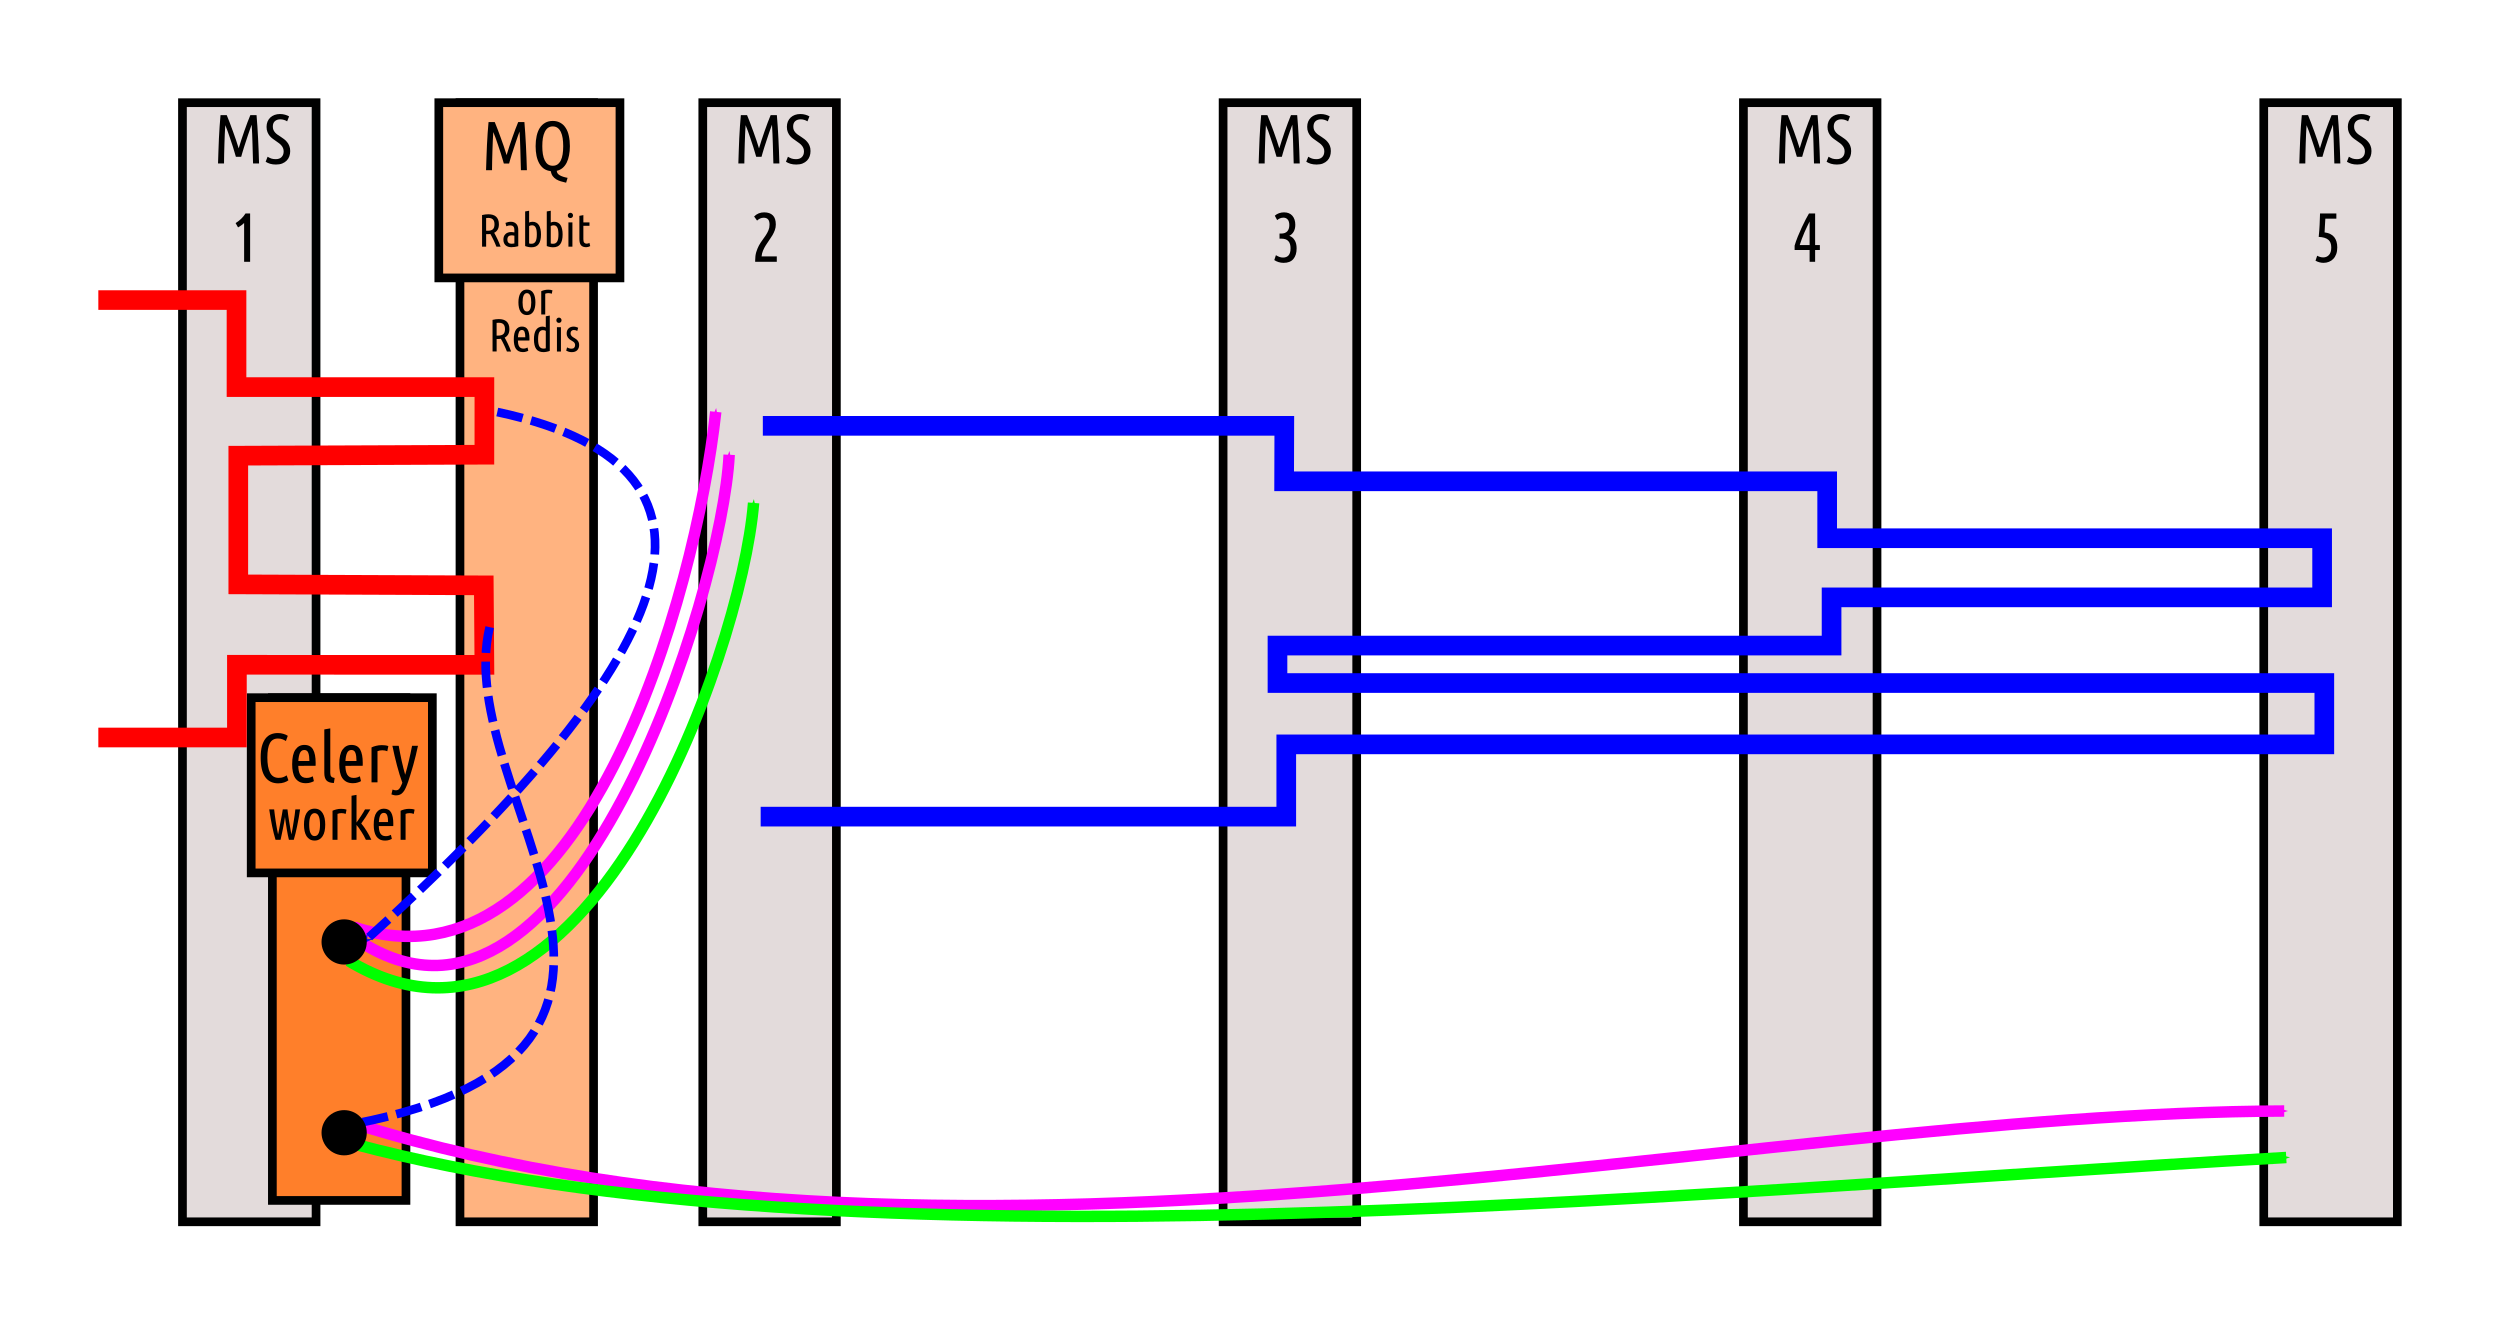<?xml version="1.0" encoding="UTF-8" standalone="no"?>
<svg
   xmlns:dc="http://purl.org/dc/elements/1.1/"
   xmlns:cc="http://creativecommons.org/ns#"
   xmlns:rdf="http://www.w3.org/1999/02/22-rdf-syntax-ns#"
   xmlns:svg="http://www.w3.org/2000/svg"
   xmlns="http://www.w3.org/2000/svg"
   xmlns:sodipodi="http://sodipodi.sourceforge.net/DTD/sodipodi-0.dtd"
   xmlns:inkscape="http://www.inkscape.org/namespaces/inkscape"
   id="svg8"
   version="1.1"
   viewBox="0 0 76.275 40.408"
   height="40.408mm"
   width="76.275mm"
   inkscape:version="0.91 r13725"
   sodipodi:docname="2-celery-rabbit.svg">
  <sodipodi:namedview
     pagecolor="#ffffff"
     bordercolor="#666666"
     borderopacity="1"
     objecttolerance="10"
     gridtolerance="10"
     guidetolerance="10"
     inkscape:pageopacity="0"
     inkscape:pageshadow="2"
     inkscape:window-width="1366"
     inkscape:window-height="724"
     id="namedview163"
     showgrid="false"
     inkscape:zoom="2.3473369"
     inkscape:cx="77.889256"
     inkscape:cy="53.006187"
     inkscape:window-x="0"
     inkscape:window-y="20"
     inkscape:window-maximized="1"
     inkscape:current-layer="layer1" />
  <defs
     id="defs2">
    <marker
       orient="auto"
       refY="0"
       refX="0"
       id="marker2112"
       style="overflow:visible">
      <path
         id="path2110"
         d="M 0,0 5,-5 -12.5,0 5,5 Z"
         style="fill:#0000ff;fill-opacity:1;fill-rule:evenodd;stroke:#0000ff;stroke-width:1pt;stroke-opacity:1"
         transform="matrix(-0.4,0,0,-0.4,-4,0)" />
    </marker>
    <marker
       style="overflow:visible;"
       id="Arrow1Mend"
       refX="0.0"
       refY="0.0"
       orient="auto">
      <path
         transform="scale(0.4) rotate(180) translate(10,0)"
         style="fill-rule:evenodd;stroke:#ff00ff;stroke-width:1pt;stroke-opacity:1;fill:#ff00ff;fill-opacity:1"
         d="M 0.0,0.0 L 5.0,-5.0 L -12.5,0.0 L 5.0,5.0 L 0.0,0.0 z "
         id="path5813" />
    </marker>
    <marker
       style="overflow:visible"
       id="Arrow1Mend-3"
       refX="0"
       refY="0"
       orient="auto">
      <path
         transform="matrix(-0.4,0,0,-0.4,-4,0)"
         style="fill:#000000;fill-opacity:1;fill-rule:evenodd;stroke:#000000;stroke-width:1pt;stroke-opacity:1"
         d="M 0,0 5,-5 -12.5,0 5,5 Z"
         id="path5813-7" />
    </marker>
    <marker
       style="overflow:visible"
       id="Arrow1Mend-37"
       refX="0"
       refY="0"
       orient="auto">
      <path
         transform="matrix(-0.4,0,0,-0.4,-4,0)"
         style="fill:#0000ff;fill-opacity:1;fill-rule:evenodd;stroke:#0000ff;stroke-width:1pt;stroke-opacity:1"
         d="M 0,0 5,-5 -12.5,0 5,5 Z"
         id="path5813-8" />
    </marker>
    <marker
       style="overflow:visible"
       id="Arrow1Mend-4"
       refX="0"
       refY="0"
       orient="auto">
      <path
         transform="matrix(-0.4,0,0,-0.4,-4,0)"
         style="fill:#ff00ff;fill-opacity:1;fill-rule:evenodd;stroke:#ff00ff;stroke-width:1pt;stroke-opacity:1"
         d="M 0,0 5,-5 -12.5,0 5,5 Z"
         id="path5813-1" />
    </marker>
    <marker
       style="overflow:visible"
       id="Arrow1Mend-4-0"
       refX="0"
       refY="0"
       orient="auto">
      <path
         transform="matrix(-0.4,0,0,-0.4,-4,0)"
         style="fill:#00ff00;fill-opacity:1;fill-rule:evenodd;stroke:#00ff00;stroke-width:1pt;stroke-opacity:1"
         d="M 0,0 5,-5 -12.5,0 5,5 Z"
         id="path5813-1-9" />
    </marker>
    <marker
       style="overflow:visible"
       id="Arrow1Mend-8"
       refX="0"
       refY="0"
       orient="auto">
      <path
         transform="matrix(-0.4,0,0,-0.4,-4,0)"
         style="fill:#ff00ff;fill-opacity:1;fill-rule:evenodd;stroke:#ff00ff;stroke-width:1pt;stroke-opacity:1"
         d="M 0,0 5,-5 -12.5,0 5,5 Z"
         id="path5813-5" />
    </marker>
    <marker
       style="overflow:visible"
       id="Arrow1Mend-4-8"
       refX="0"
       refY="0"
       orient="auto">
      <path
         transform="matrix(-0.4,0,0,-0.4,-4,0)"
         style="fill:#00ff00;fill-opacity:1;fill-rule:evenodd;stroke:#00ff00;stroke-width:1pt;stroke-opacity:1"
         d="M 0,0 5,-5 -12.5,0 5,5 Z"
         id="path5813-1-4" />
    </marker>
    <marker
       style="overflow:visible"
       id="Arrow1Mend-4-0-3"
       refX="0"
       refY="0"
       orient="auto">
      <path
         transform="matrix(-0.4,0,0,-0.4,-4,0)"
         style="fill:#00ff00;fill-opacity:1;fill-rule:evenodd;stroke:#00ff00;stroke-width:1pt;stroke-opacity:1"
         d="M 0,0 5,-5 -12.5,0 5,5 Z"
         id="path5813-1-9-7" />
    </marker>
  </defs>
  <g
     transform="translate(1.157,-0.205)"
     id="layer1">
    <rect
       style="fill:#ffb380;stroke:#000000;stroke-width:0.265"
       y="3.338"
       x="12.877"
       height="34.144"
       width="4.076"
       id="rect10-8" />
    <rect
       style="fill:#ffb380;stroke:#000000;stroke-width:0.265"
       y="3.338"
       x="12.231"
       height="5.346"
       width="5.527"
       id="rect10-8-3" />
    <rect
       style="fill:#e3dbdb;stroke:#000000;stroke-width:0.265;fill-opacity:1"
       y="3.338"
       x="36.16"
       height="34.144"
       width="4.076"
       id="rect10-0-7" />
    <rect
       style="fill:#e3dbdb;stroke:#000000;stroke-width:0.265;fill-opacity:1"
       y="3.338"
       x="4.41"
       height="34.144"
       width="4.076"
       id="rect10" />
    <g
       id="flowRoot12"
       style="font-style:normal;font-weight:normal;font-size:40px;line-height:1.25;font-family:sans-serif;letter-spacing:0px;word-spacing:0px;fill:#000000;fill-opacity:1;stroke:none"
       transform="matrix(0.06,0,0,0.06,-2.335,0.646)"
       aria-label=" MS 1">
      <path
         id="path4972"
         style="font-style:normal;font-variant:normal;font-weight:normal;font-stretch:normal;font-size:35.478px;line-height:0;font-family:'Ubuntu Condensed';-inkscape-font-specification:'Ubuntu Condensed, ';text-align:center;text-anchor:middle"
         d="m 139.582,72.379 q -0.71,-2.554 -1.455,-4.896 -0.745,-2.342 -1.455,-4.399 -0.674,-2.093 -1.313,-3.796 -0.639,-1.703 -1.171,-2.98 -0.142,2.022 -0.248,4.47 -0.071,2.412 -0.177,4.967 -0.071,2.554 -0.142,5.144 -0.035,2.554 -0.071,4.896 h -3.051 q 0.106,-3.193 0.213,-6.421 0.106,-3.264 0.248,-6.386 0.177,-3.158 0.355,-6.138 0.213,-2.98 0.461,-5.641 h 3.158 q 0.639,1.526 1.455,3.654 0.816,2.093 1.632,4.399 0.851,2.306 1.632,4.612 0.781,2.306 1.348,4.222 0.568,-1.916 1.313,-4.222 0.745,-2.306 1.561,-4.612 0.816,-2.306 1.596,-4.399 0.816,-2.129 1.455,-3.654 h 3.158 q 0.248,2.661 0.426,5.641 0.213,2.98 0.355,6.138 0.177,3.122 0.284,6.386 0.106,3.228 0.213,6.421 h -3.051 q -0.071,-2.342 -0.142,-4.931 -0.035,-2.59 -0.142,-5.18 -0.071,-2.625 -0.177,-5.073 -0.106,-2.483 -0.248,-4.541 -0.319,0.887 -0.816,2.235 -0.461,1.313 -0.993,2.874 -0.497,1.561 -1.064,3.228 -0.532,1.632 -1.029,3.158 -0.461,1.526 -0.851,2.803 -0.355,1.242 -0.568,2.022 z" />
      <path
         id="path4974"
         style="font-style:normal;font-variant:normal;font-weight:normal;font-stretch:normal;font-size:35.478px;line-height:0;font-family:'Ubuntu Condensed';-inkscape-font-specification:'Ubuntu Condensed, ';text-align:center;text-anchor:middle"
         d="m 159.86,73.586 q 1.916,0 2.945,-1.064 1.064,-1.064 1.064,-2.874 0,-0.958 -0.319,-1.703 -0.319,-0.745 -0.851,-1.348 -0.497,-0.603 -1.171,-1.1 -0.674,-0.497 -1.384,-0.993 -0.816,-0.568 -1.703,-1.206 -0.887,-0.639 -1.632,-1.49 -0.71,-0.851 -1.171,-1.987 -0.461,-1.135 -0.461,-2.661 0,-1.49 0.497,-2.696 0.532,-1.206 1.419,-2.058 0.922,-0.851 2.164,-1.313 1.277,-0.461 2.732,-0.461 1.419,0 2.625,0.355 1.206,0.355 2.022,0.851 l -0.993,2.519 q -0.745,-0.497 -1.632,-0.745 -0.851,-0.284 -1.809,-0.284 -1.738,0 -2.803,0.958 -1.029,0.922 -1.029,2.732 0,0.993 0.319,1.738 0.355,0.745 0.887,1.348 0.568,0.603 1.277,1.1 0.745,0.497 1.561,1.029 0.816,0.532 1.667,1.171 0.851,0.639 1.526,1.49 0.71,0.816 1.135,1.951 0.461,1.1 0.461,2.625 0,1.384 -0.426,2.625 -0.426,1.242 -1.348,2.2 -0.887,0.922 -2.271,1.49 -1.348,0.532 -3.193,0.532 -1.703,0 -2.98,-0.39 -1.277,-0.39 -2.271,-1.029 l 0.993,-2.554 q 0.922,0.568 1.88,0.922 0.993,0.319 2.271,0.319 z" />
      <path
         id="path4976"
         style="font-style:normal;font-variant:normal;font-weight:normal;font-stretch:normal;font-size:35.478px;line-height:0;font-family:'Ubuntu Condensed';-inkscape-font-specification:'Ubuntu Condensed, ';text-align:center;text-anchor:middle"
         d="m 139.439,106.095 q 0.674,-0.39 1.384,-0.958 0.745,-0.568 1.419,-1.206 0.674,-0.674 1.242,-1.348 0.603,-0.71 0.993,-1.384 h 2.342 v 24.586 h -3.051 v -19.761 q -0.603,0.639 -1.419,1.206 -0.781,0.568 -1.667,1.064 z" />
    </g>
    <rect
       style="fill:#e3dbdb;stroke:#000000;stroke-width:0.265;fill-opacity:1"
       y="3.338"
       x="20.285"
       height="34.144"
       width="4.076"
       id="rect10-0" />
    <g
       id="flowRoot12-6"
       style="font-style:normal;font-weight:normal;font-size:40px;line-height:1.25;font-family:sans-serif;letter-spacing:0px;word-spacing:0px;fill:#000000;fill-opacity:1;stroke:none"
       transform="matrix(0.06,0,0,0.06,13.54,0.646)"
       aria-label=" MS 2">
      <path
         id="path4979"
         style="font-style:normal;font-variant:normal;font-weight:normal;font-stretch:normal;font-size:35.478px;line-height:0;font-family:'Ubuntu Condensed';-inkscape-font-specification:'Ubuntu Condensed, ';text-align:center;text-anchor:middle"
         d="m 139.582,72.379 q -0.71,-2.554 -1.455,-4.896 -0.745,-2.342 -1.455,-4.399 -0.674,-2.093 -1.313,-3.796 -0.639,-1.703 -1.171,-2.98 -0.142,2.022 -0.248,4.47 -0.071,2.412 -0.177,4.967 -0.071,2.554 -0.142,5.144 -0.035,2.554 -0.071,4.896 h -3.051 q 0.106,-3.193 0.213,-6.421 0.106,-3.264 0.248,-6.386 0.177,-3.158 0.355,-6.138 0.213,-2.98 0.461,-5.641 h 3.158 q 0.639,1.526 1.455,3.654 0.816,2.093 1.632,4.399 0.851,2.306 1.632,4.612 0.781,2.306 1.348,4.222 0.568,-1.916 1.313,-4.222 0.745,-2.306 1.561,-4.612 0.816,-2.306 1.596,-4.399 0.816,-2.129 1.455,-3.654 h 3.158 q 0.248,2.661 0.426,5.641 0.213,2.98 0.355,6.138 0.177,3.122 0.284,6.386 0.106,3.228 0.213,6.421 h -3.051 q -0.071,-2.342 -0.142,-4.931 -0.035,-2.59 -0.142,-5.18 -0.071,-2.625 -0.177,-5.073 -0.106,-2.483 -0.248,-4.541 -0.319,0.887 -0.816,2.235 -0.461,1.313 -0.993,2.874 -0.497,1.561 -1.064,3.228 -0.532,1.632 -1.029,3.158 -0.461,1.526 -0.851,2.803 -0.355,1.242 -0.568,2.022 z" />
      <path
         id="path4981"
         style="font-style:normal;font-variant:normal;font-weight:normal;font-stretch:normal;font-size:35.478px;line-height:0;font-family:'Ubuntu Condensed';-inkscape-font-specification:'Ubuntu Condensed, ';text-align:center;text-anchor:middle"
         d="m 159.86,73.586 q 1.916,0 2.945,-1.064 1.064,-1.064 1.064,-2.874 0,-0.958 -0.319,-1.703 -0.319,-0.745 -0.851,-1.348 -0.497,-0.603 -1.171,-1.1 -0.674,-0.497 -1.384,-0.993 -0.816,-0.568 -1.703,-1.206 -0.887,-0.639 -1.632,-1.49 -0.71,-0.851 -1.171,-1.987 -0.461,-1.135 -0.461,-2.661 0,-1.49 0.497,-2.696 0.532,-1.206 1.419,-2.058 0.922,-0.851 2.164,-1.313 1.277,-0.461 2.732,-0.461 1.419,0 2.625,0.355 1.206,0.355 2.022,0.851 l -0.993,2.519 q -0.745,-0.497 -1.632,-0.745 -0.851,-0.284 -1.809,-0.284 -1.738,0 -2.803,0.958 -1.029,0.922 -1.029,2.732 0,0.993 0.319,1.738 0.355,0.745 0.887,1.348 0.568,0.603 1.277,1.1 0.745,0.497 1.561,1.029 0.816,0.532 1.667,1.171 0.851,0.639 1.526,1.49 0.71,0.816 1.135,1.951 0.461,1.1 0.461,2.625 0,1.384 -0.426,2.625 -0.426,1.242 -1.348,2.2 -0.887,0.922 -2.271,1.49 -1.348,0.532 -3.193,0.532 -1.703,0 -2.98,-0.39 -1.277,-0.39 -2.271,-1.029 l 0.993,-2.554 q 0.922,0.568 1.88,0.922 0.993,0.319 2.271,0.319 z" />
      <path
         id="path4983"
         style="font-style:normal;font-variant:normal;font-weight:normal;font-stretch:normal;font-size:35.478px;line-height:0;font-family:'Ubuntu Condensed';-inkscape-font-specification:'Ubuntu Condensed, ';text-align:center;text-anchor:middle"
         d="m 138.517,102.725 q 2.093,-2.093 5.109,-2.093 2.874,0 4.399,1.526 1.526,1.49 1.526,4.683 0,1.49 -0.497,2.838 -0.497,1.348 -1.242,2.625 -0.745,1.242 -1.632,2.483 -0.887,1.242 -1.703,2.554 -0.816,1.277 -1.419,2.696 -0.603,1.384 -0.745,2.98 h 7.734 v 2.767 h -10.998 v -0.674 q 0,-2.377 0.532,-4.222 0.568,-1.845 1.348,-3.335 0.816,-1.49 1.774,-2.767 0.958,-1.277 1.738,-2.483 0.816,-1.242 1.348,-2.519 0.568,-1.313 0.568,-2.874 0,-1.88 -0.745,-2.696 -0.745,-0.851 -2.235,-0.851 -1.029,0 -1.88,0.426 -0.816,0.39 -1.49,1.029 z" />
    </g>
    <g
       id="flowRoot12-6-7"
       style="font-style:normal;font-weight:normal;font-size:40px;line-height:1.25;font-family:sans-serif;letter-spacing:0px;word-spacing:0px;fill:#000000;fill-opacity:1;stroke:none"
       transform="matrix(0.06,0,0,0.06,29.415,0.646)"
       aria-label=" MS 3">
      <path
         id="path4995"
         style="font-style:normal;font-variant:normal;font-weight:normal;font-stretch:normal;font-size:35.478px;line-height:0;font-family:'Ubuntu Condensed';-inkscape-font-specification:'Ubuntu Condensed, ';text-align:center;text-anchor:middle"
         d="m 139.582,72.379 q -0.71,-2.554 -1.455,-4.896 -0.745,-2.342 -1.455,-4.399 -0.674,-2.093 -1.313,-3.796 -0.639,-1.703 -1.171,-2.98 -0.142,2.022 -0.248,4.47 -0.071,2.412 -0.177,4.967 -0.071,2.554 -0.142,5.144 -0.035,2.554 -0.071,4.896 h -3.051 q 0.106,-3.193 0.213,-6.421 0.106,-3.264 0.248,-6.386 0.177,-3.158 0.355,-6.138 0.213,-2.98 0.461,-5.641 h 3.158 q 0.639,1.526 1.455,3.654 0.816,2.093 1.632,4.399 0.851,2.306 1.632,4.612 0.781,2.306 1.348,4.222 0.568,-1.916 1.313,-4.222 0.745,-2.306 1.561,-4.612 0.816,-2.306 1.596,-4.399 0.816,-2.129 1.455,-3.654 h 3.158 q 0.248,2.661 0.426,5.641 0.213,2.98 0.355,6.138 0.177,3.122 0.284,6.386 0.106,3.228 0.213,6.421 h -3.051 q -0.071,-2.342 -0.142,-4.931 -0.035,-2.59 -0.142,-5.18 -0.071,-2.625 -0.177,-5.073 -0.106,-2.483 -0.248,-4.541 -0.319,0.887 -0.816,2.235 -0.461,1.313 -0.993,2.874 -0.497,1.561 -1.064,3.228 -0.532,1.632 -1.029,3.158 -0.461,1.526 -0.851,2.803 -0.355,1.242 -0.568,2.022 z" />
      <path
         id="path4997"
         style="font-style:normal;font-variant:normal;font-weight:normal;font-stretch:normal;font-size:35.478px;line-height:0;font-family:'Ubuntu Condensed';-inkscape-font-specification:'Ubuntu Condensed, ';text-align:center;text-anchor:middle"
         d="m 159.86,73.586 q 1.916,0 2.945,-1.064 1.064,-1.064 1.064,-2.874 0,-0.958 -0.319,-1.703 -0.319,-0.745 -0.851,-1.348 -0.497,-0.603 -1.171,-1.1 -0.674,-0.497 -1.384,-0.993 -0.816,-0.568 -1.703,-1.206 -0.887,-0.639 -1.632,-1.49 -0.71,-0.851 -1.171,-1.987 -0.461,-1.135 -0.461,-2.661 0,-1.49 0.497,-2.696 0.532,-1.206 1.419,-2.058 0.922,-0.851 2.164,-1.313 1.277,-0.461 2.732,-0.461 1.419,0 2.625,0.355 1.206,0.355 2.022,0.851 l -0.993,2.519 q -0.745,-0.497 -1.632,-0.745 -0.851,-0.284 -1.809,-0.284 -1.738,0 -2.803,0.958 -1.029,0.922 -1.029,2.732 0,0.993 0.319,1.738 0.355,0.745 0.887,1.348 0.568,0.603 1.277,1.1 0.745,0.497 1.561,1.029 0.816,0.532 1.667,1.171 0.851,0.639 1.526,1.49 0.71,0.816 1.135,1.951 0.461,1.1 0.461,2.625 0,1.384 -0.426,2.625 -0.426,1.242 -1.348,2.2 -0.887,0.922 -2.271,1.49 -1.348,0.532 -3.193,0.532 -1.703,0 -2.98,-0.39 -1.277,-0.39 -2.271,-1.029 l 0.993,-2.554 q 0.922,0.568 1.88,0.922 0.993,0.319 2.271,0.319 z" />
      <path
         id="path4999"
         style="font-style:normal;font-variant:normal;font-weight:normal;font-stretch:normal;font-size:35.478px;line-height:0;font-family:'Ubuntu Condensed';-inkscape-font-specification:'Ubuntu Condensed, ';text-align:center;text-anchor:middle"
         d="m 146.074,112.552 q 1.774,0.639 2.732,2.271 0.993,1.597 0.993,4.151 0,3.406 -1.667,5.393 -1.632,1.951 -4.967,1.951 -1.313,0 -2.554,-0.39 -1.242,-0.39 -2.164,-1.029 l 0.816,-2.483 q 0.816,0.497 1.703,0.851 0.922,0.355 1.916,0.355 1.809,0 2.803,-1.1 1.029,-1.135 1.029,-3.583 0,-2.448 -1.135,-3.69 -1.1,-1.242 -3.548,-1.242 h -0.922 v -2.59 h 0.781 q 2.129,0 3.158,-1.135 1.029,-1.135 1.029,-3.158 0,-1.916 -0.816,-2.838 -0.816,-0.958 -2.164,-0.958 -0.922,0 -1.774,0.355 -0.816,0.355 -1.419,0.887 l -1.206,-2.235 q 0.922,-0.851 2.164,-1.277 1.277,-0.426 2.519,-0.426 2.767,0 4.257,1.738 1.49,1.738 1.49,4.612 0,2.022 -0.816,3.441 -0.781,1.384 -2.235,2.129 z" />
    </g>
    <rect
       style="fill:#e3dbdb;stroke:#000000;stroke-width:0.265;fill-opacity:1"
       y="3.338"
       x="52.035"
       height="34.144"
       width="4.076"
       id="rect10-0-5" />
    <g
       id="flowRoot12-6-1"
       style="font-style:normal;font-weight:normal;font-size:40px;line-height:1.25;font-family:sans-serif;letter-spacing:0px;word-spacing:0px;fill:#000000;fill-opacity:1;stroke:none"
       transform="matrix(0.06,0,0,0.06,45.29,0.646)"
       aria-label=" MS 4">
      <path
         id="path5002"
         style="font-style:normal;font-variant:normal;font-weight:normal;font-stretch:normal;font-size:35.478px;line-height:0;font-family:'Ubuntu Condensed';-inkscape-font-specification:'Ubuntu Condensed, ';text-align:center;text-anchor:middle"
         d="m 139.582,72.379 q -0.71,-2.554 -1.455,-4.896 -0.745,-2.342 -1.455,-4.399 -0.674,-2.093 -1.313,-3.796 -0.639,-1.703 -1.171,-2.98 -0.142,2.022 -0.248,4.47 -0.071,2.412 -0.177,4.967 -0.071,2.554 -0.142,5.144 -0.035,2.554 -0.071,4.896 h -3.051 q 0.106,-3.193 0.213,-6.421 0.106,-3.264 0.248,-6.386 0.177,-3.158 0.355,-6.138 0.213,-2.98 0.461,-5.641 h 3.158 q 0.639,1.526 1.455,3.654 0.816,2.093 1.632,4.399 0.851,2.306 1.632,4.612 0.781,2.306 1.348,4.222 0.568,-1.916 1.313,-4.222 0.745,-2.306 1.561,-4.612 0.816,-2.306 1.596,-4.399 0.816,-2.129 1.455,-3.654 h 3.158 q 0.248,2.661 0.426,5.641 0.213,2.98 0.355,6.138 0.177,3.122 0.284,6.386 0.106,3.228 0.213,6.421 h -3.051 q -0.071,-2.342 -0.142,-4.931 -0.035,-2.59 -0.142,-5.18 -0.071,-2.625 -0.177,-5.073 -0.106,-2.483 -0.248,-4.541 -0.319,0.887 -0.816,2.235 -0.461,1.313 -0.993,2.874 -0.497,1.561 -1.064,3.228 -0.532,1.632 -1.029,3.158 -0.461,1.526 -0.851,2.803 -0.355,1.242 -0.568,2.022 z" />
      <path
         id="path5004"
         style="font-style:normal;font-variant:normal;font-weight:normal;font-stretch:normal;font-size:35.478px;line-height:0;font-family:'Ubuntu Condensed';-inkscape-font-specification:'Ubuntu Condensed, ';text-align:center;text-anchor:middle"
         d="m 159.86,73.586 q 1.916,0 2.945,-1.064 1.064,-1.064 1.064,-2.874 0,-0.958 -0.319,-1.703 -0.319,-0.745 -0.851,-1.348 -0.497,-0.603 -1.171,-1.1 -0.674,-0.497 -1.384,-0.993 -0.816,-0.568 -1.703,-1.206 -0.887,-0.639 -1.632,-1.49 -0.71,-0.851 -1.171,-1.987 -0.461,-1.135 -0.461,-2.661 0,-1.49 0.497,-2.696 0.532,-1.206 1.419,-2.058 0.922,-0.851 2.164,-1.313 1.277,-0.461 2.732,-0.461 1.419,0 2.625,0.355 1.206,0.355 2.022,0.851 l -0.993,2.519 q -0.745,-0.497 -1.632,-0.745 -0.851,-0.284 -1.809,-0.284 -1.738,0 -2.803,0.958 -1.029,0.922 -1.029,2.732 0,0.993 0.319,1.738 0.355,0.745 0.887,1.348 0.568,0.603 1.277,1.1 0.745,0.497 1.561,1.029 0.816,0.532 1.667,1.171 0.851,0.639 1.526,1.49 0.71,0.816 1.135,1.951 0.461,1.1 0.461,2.625 0,1.384 -0.426,2.625 -0.426,1.242 -1.348,2.2 -0.887,0.922 -2.271,1.49 -1.348,0.532 -3.193,0.532 -1.703,0 -2.98,-0.39 -1.277,-0.39 -2.271,-1.029 l 0.993,-2.554 q 0.922,0.568 1.88,0.922 0.993,0.319 2.271,0.319 z" />
      <path
         id="path5006"
         style="font-style:normal;font-variant:normal;font-weight:normal;font-stretch:normal;font-size:35.478px;line-height:0;font-family:'Ubuntu Condensed';-inkscape-font-specification:'Ubuntu Condensed, ';text-align:center;text-anchor:middle"
         d="m 138.446,117.554 q 0.639,-2.2 1.632,-4.648 0.993,-2.448 2.058,-4.719 1.064,-2.271 2.022,-4.115 0.993,-1.845 1.596,-2.874 h 3.122 v 16.071 h 2.412 v 2.519 h -2.412 v 5.996 h -2.803 v -5.996 h -7.628 z m 7.628,-0.284 v -11.991 q -0.532,1.1 -1.242,2.519 -0.674,1.419 -1.384,3.016 -0.674,1.597 -1.313,3.264 -0.639,1.632 -1.1,3.193 z" />
    </g>
    <rect
       style="fill:#e3dbdb;stroke:#000000;stroke-width:0.265;fill-opacity:1"
       y="3.338"
       x="67.91"
       height="34.144"
       width="4.076"
       id="rect10-0-75" />
    <g
       id="flowRoot12-6-9"
       style="font-style:normal;font-weight:normal;font-size:40px;line-height:1.25;font-family:sans-serif;letter-spacing:0px;word-spacing:0px;fill:#000000;fill-opacity:1;stroke:none"
       transform="matrix(0.06,0,0,0.06,61.165,0.646)"
       aria-label=" MS 5">
      <path
         id="path5009"
         style="font-style:normal;font-variant:normal;font-weight:normal;font-stretch:normal;font-size:35.478px;line-height:0;font-family:'Ubuntu Condensed';-inkscape-font-specification:'Ubuntu Condensed, ';text-align:center;text-anchor:middle"
         d="m 139.582,72.379 q -0.71,-2.554 -1.455,-4.896 -0.745,-2.342 -1.455,-4.399 -0.674,-2.093 -1.313,-3.796 -0.639,-1.703 -1.171,-2.98 -0.142,2.022 -0.248,4.47 -0.071,2.412 -0.177,4.967 -0.071,2.554 -0.142,5.144 -0.035,2.554 -0.071,4.896 h -3.051 q 0.106,-3.193 0.213,-6.421 0.106,-3.264 0.248,-6.386 0.177,-3.158 0.355,-6.138 0.213,-2.98 0.461,-5.641 h 3.158 q 0.639,1.526 1.455,3.654 0.816,2.093 1.632,4.399 0.851,2.306 1.632,4.612 0.781,2.306 1.348,4.222 0.568,-1.916 1.313,-4.222 0.745,-2.306 1.561,-4.612 0.816,-2.306 1.596,-4.399 0.816,-2.129 1.455,-3.654 h 3.158 q 0.248,2.661 0.426,5.641 0.213,2.98 0.355,6.138 0.177,3.122 0.284,6.386 0.106,3.228 0.213,6.421 h -3.051 q -0.071,-2.342 -0.142,-4.931 -0.035,-2.59 -0.142,-5.18 -0.071,-2.625 -0.177,-5.073 -0.106,-2.483 -0.248,-4.541 -0.319,0.887 -0.816,2.235 -0.461,1.313 -0.993,2.874 -0.497,1.561 -1.064,3.228 -0.532,1.632 -1.029,3.158 -0.461,1.526 -0.851,2.803 -0.355,1.242 -0.568,2.022 z" />
      <path
         id="path5011"
         style="font-style:normal;font-variant:normal;font-weight:normal;font-stretch:normal;font-size:35.478px;line-height:0;font-family:'Ubuntu Condensed';-inkscape-font-specification:'Ubuntu Condensed, ';text-align:center;text-anchor:middle"
         d="m 159.86,73.586 q 1.916,0 2.945,-1.064 1.064,-1.064 1.064,-2.874 0,-0.958 -0.319,-1.703 -0.319,-0.745 -0.851,-1.348 -0.497,-0.603 -1.171,-1.1 -0.674,-0.497 -1.384,-0.993 -0.816,-0.568 -1.703,-1.206 -0.887,-0.639 -1.632,-1.49 -0.71,-0.851 -1.171,-1.987 -0.461,-1.135 -0.461,-2.661 0,-1.49 0.497,-2.696 0.532,-1.206 1.419,-2.058 0.922,-0.851 2.164,-1.313 1.277,-0.461 2.732,-0.461 1.419,0 2.625,0.355 1.206,0.355 2.022,0.851 l -0.993,2.519 q -0.745,-0.497 -1.632,-0.745 -0.851,-0.284 -1.809,-0.284 -1.738,0 -2.803,0.958 -1.029,0.922 -1.029,2.732 0,0.993 0.319,1.738 0.355,0.745 0.887,1.348 0.568,0.603 1.277,1.1 0.745,0.497 1.561,1.029 0.816,0.532 1.667,1.171 0.851,0.639 1.526,1.49 0.71,0.816 1.135,1.951 0.461,1.1 0.461,2.625 0,1.384 -0.426,2.625 -0.426,1.242 -1.348,2.2 -0.887,0.922 -2.271,1.49 -1.348,0.532 -3.193,0.532 -1.703,0 -2.98,-0.39 -1.277,-0.39 -2.271,-1.029 l 0.993,-2.554 q 0.922,0.568 1.88,0.922 0.993,0.319 2.271,0.319 z" />
      <path
         id="path5013"
         style="font-style:normal;font-variant:normal;font-weight:normal;font-stretch:normal;font-size:35.478px;line-height:0;font-family:'Ubuntu Condensed';-inkscape-font-specification:'Ubuntu Condensed, ';text-align:center;text-anchor:middle"
         d="m 143.732,103.86 q -0.177,2.554 -0.248,4.257 -0.071,1.703 -0.142,2.696 3.335,0.461 4.896,2.412 1.561,1.951 1.561,5.286 0,1.88 -0.532,3.335 -0.532,1.455 -1.49,2.448 -0.922,0.993 -2.2,1.49 -1.277,0.532 -2.767,0.532 -1.029,0 -2.093,-0.284 -1.064,-0.284 -1.987,-0.816 l 0.851,-2.519 q 1.526,0.851 3.122,0.851 1.703,0 2.874,-1.242 1.171,-1.242 1.171,-3.796 0,-2.803 -1.597,-4.009 -1.561,-1.242 -4.789,-1.384 0.177,-1.774 0.284,-3.228 0.106,-1.49 0.177,-2.874 0.071,-1.419 0.106,-2.803 0.071,-1.419 0.106,-3.016 h 8.302 v 2.661 z" />
    </g>
    <path
       id="path4942"
       d="m 22.117,13.197 15.91,0 -0.005,1.693 16.568,0 0,1.737 15.101,0 0,1.804 -14.967,0 0,1.47 -16.905,0 0,1.143 31.939,0 0,1.871 -31.671,0 0,2.205 -16.036,0"
       style="fill:none;stroke:#0000ff;stroke-width:0.6;stroke-linecap:butt;stroke-linejoin:miter;stroke-miterlimit:4;stroke-dasharray:none;stroke-opacity:1"
       inkscape:connector-curvature="0"
       sodipodi:nodetypes="cccccccccccccccc" />
    <flowRoot
       style="fill:black;fill-opacity:1;stroke:none;font-family:sans-serif;font-style:normal;font-weight:normal;font-size:8px;line-height:1.25;letter-spacing:0px;word-spacing:0px;"
       id="flowRoot7631"
       xml:space="preserve"><flowRegion
         style="font-size:8px;"
         id="flowRegion7633"><rect
           style="font-size:8px;"
           y="81.653"
           x="-64.107"
           height="47.321"
           width="193.571"
           id="rect7635" /></flowRegion><flowPara
         id="flowPara7637" /></flowRoot>    <rect
       style="fill:#ff7f2a;stroke:#000000;stroke-width:0.265"
       y="21.491"
       x="7.153"
       height="15.339"
       width="4.076"
       id="rect10-8-6-6" />
    <path
       id="path5802-1"
       d="M 9.669,34.49 C 28.376,40.303 51.813,34.159 68.534,34.102"
       style="fill:none;stroke:#ff00ff;stroke-width:0.35;stroke-linecap:butt;stroke-linejoin:miter;stroke-miterlimit:4;stroke-dasharray:none;stroke-opacity:1;marker-end:url(#Arrow1Mend-8)" />
    <path
       id="path5802-9-3"
       d="M 9.649,35.111 C 24.795,39.129 48.823,36.65 68.596,35.52"
       style="fill:none;stroke:#00ff00;stroke-width:0.35;stroke-linecap:butt;stroke-linejoin:miter;stroke-miterlimit:4;stroke-dasharray:none;stroke-opacity:1;marker-end:url(#Arrow1Mend-4-8)" />
    <path
       id="path5802"
       d="M 9.633,28.489 C 16.659,30.82 20.084,18.263 20.68,12.77"
       style="fill:none;stroke:#ff00ff;stroke-width:0.35;stroke-linecap:butt;stroke-linejoin:miter;stroke-miterlimit:4;stroke-dasharray:none;stroke-opacity:1;marker-end:url(#Arrow1Mend)" />
    <path
       id="path5802-9"
       d="M 9.902,28.98 C 16.303,32.979 20.883,18.288 21.09,14.08"
       style="fill:none;stroke:#ff00ff;stroke-width:0.35;stroke-linecap:butt;stroke-linejoin:miter;stroke-miterlimit:4;stroke-dasharray:none;stroke-opacity:1;marker-end:url(#Arrow1Mend-4)" />
    <path
       id="path5802-9-8"
       d="M 9.481,29.519 C 16.59,33.802 21.455,20.233 21.835,15.549"
       style="fill:none;stroke:#00ff00;stroke-width:0.35;stroke-linecap:butt;stroke-linejoin:miter;stroke-miterlimit:4;stroke-dasharray:none;stroke-opacity:1;marker-end:url(#Arrow1Mend-4-0)" />
    <rect
       style="fill:#ff7f2a;stroke:#000000;stroke-width:0.265"
       y="21.491"
       x="6.507"
       height="5.346"
       width="5.527"
       id="rect10-8-3-7-1" />
    <g
       id="flowRoot7639"
       style="font-style:normal;font-variant:normal;font-weight:normal;font-stretch:normal;font-size:8px;line-height:1.25;font-family:'Ubuntu Condensed';-inkscape-font-specification:'Ubuntu Condensed, ';letter-spacing:0px;word-spacing:0px;fill:#000000;fill-opacity:1;stroke:none"
       transform="matrix(0.265,0,0,0.265,26.602,5.474)"
       aria-label="Celery">
      <path
         style="fill:#000000"
         id="path7656"
         d="m -72.722,70.305 q -0.976,0 -1.496,-0.728 -0.52,-0.728 -0.52,-2.248 0,-0.776 0.144,-1.312 0.152,-0.536 0.416,-0.872 0.264,-0.336 0.624,-0.48 0.36,-0.152 0.784,-0.152 0.352,0 0.656,0.096 0.304,0.088 0.496,0.224 l -0.216,0.6 q -0.192,-0.128 -0.416,-0.208 -0.216,-0.08 -0.504,-0.08 -0.64,0 -0.928,0.536 -0.288,0.528 -0.288,1.648 0,1.128 0.304,1.736 0.304,0.608 0.992,0.608 0.328,0 0.528,-0.08 0.208,-0.08 0.4,-0.208 l 0.2,0.568 q -0.184,0.144 -0.488,0.248 -0.296,0.104 -0.688,0.104 z" />
      <path
         style="fill:#000000"
         id="path7658"
         d="m -70.41,68.289 q 0.008,0.304 0.056,0.56 0.048,0.248 0.152,0.44 0.112,0.184 0.288,0.288 0.184,0.104 0.464,0.104 0.232,0 0.424,-0.064 0.2,-0.072 0.288,-0.12 l 0.128,0.552 q -0.104,0.072 -0.352,0.152 -0.24,0.088 -0.576,0.088 -0.44,0 -0.744,-0.16 -0.296,-0.16 -0.488,-0.448 -0.184,-0.288 -0.264,-0.688 -0.08,-0.4 -0.08,-0.88 0,-1.16 0.384,-1.696 0.384,-0.536 1.016,-0.536 0.712,0 1.008,0.536 0.296,0.536 0.296,1.504 0,0.088 0,0.184 0,0.088 -0.008,0.184 z m 0.696,-1.824 q -0.344,0 -0.504,0.344 -0.152,0.344 -0.184,0.92 h 1.272 q 0,-0.584 -0.12,-0.92 -0.12,-0.344 -0.464,-0.344 z" />
      <path
         style="fill:#000000"
         id="path7660"
         d="m -66.309,70.265 q -0.592,-0.016 -0.848,-0.288 -0.256,-0.28 -0.256,-0.88 v -5 l 0.688,-0.12 v 5.136 q 0,0.28 0.112,0.408 0.112,0.12 0.392,0.168 z" />
      <path
         style="fill:#000000"
         id="path7662"
         d="m -64.988,68.289 q 0.008,0.304 0.056,0.56 0.048,0.248 0.152,0.44 0.112,0.184 0.288,0.288 0.184,0.104 0.464,0.104 0.232,0 0.424,-0.064 0.2,-0.072 0.288,-0.12 l 0.128,0.552 q -0.104,0.072 -0.352,0.152 -0.24,0.088 -0.576,0.088 -0.44,0 -0.744,-0.16 -0.296,-0.16 -0.488,-0.448 -0.184,-0.288 -0.264,-0.688 -0.08,-0.4 -0.08,-0.88 0,-1.16 0.384,-1.696 0.384,-0.536 1.016,-0.536 0.712,0 1.008,0.536 0.296,0.536 0.296,1.504 0,0.088 0,0.184 0,0.088 -0.008,0.184 z m 0.696,-1.824 q -0.344,0 -0.504,0.344 -0.152,0.344 -0.184,0.92 h 1.272 q 0,-0.584 -0.12,-0.92 -0.12,-0.344 -0.464,-0.344 z" />
      <path
         style="fill:#000000"
         id="path7664"
         d="m -60.16,66.609 q -0.256,-0.112 -0.576,-0.112 -0.296,0 -0.552,0.104 v 3.584 h -0.688 v -4.016 q 0.232,-0.112 0.528,-0.184 0.304,-0.08 0.664,-0.08 0.192,0 0.384,0.024 0.192,0.024 0.36,0.088 z" />
      <path
         style="fill:#000000"
         id="path7666"
         d="m -58.101,69.313 q 0.232,-0.8 0.424,-1.608 0.192,-0.808 0.368,-1.72 h 0.68 q -0.12,0.584 -0.264,1.152 -0.136,0.568 -0.288,1.096 -0.144,0.528 -0.296,1 -0.144,0.464 -0.272,0.848 -0.152,0.448 -0.296,0.752 -0.136,0.312 -0.304,0.496 -0.16,0.192 -0.352,0.272 -0.192,0.088 -0.456,0.088 -0.144,0 -0.288,-0.04 -0.144,-0.032 -0.24,-0.072 l 0.128,-0.56 q 0.208,0.088 0.392,0.088 0.232,0 0.376,-0.168 0.144,-0.168 0.28,-0.504 l 0.08,-0.2 q -0.152,-0.416 -0.312,-0.92 -0.152,-0.512 -0.304,-1.064 -0.144,-0.552 -0.28,-1.128 -0.136,-0.584 -0.248,-1.136 h 0.728 q 0.064,0.376 0.152,0.824 0.088,0.448 0.184,0.896 0.104,0.448 0.208,0.872 0.104,0.416 0.2,0.736 z" />
    </g>
    <g
       id="flowRoot299"
       style="font-style:normal;font-variant:normal;font-weight:normal;font-stretch:normal;font-size:5.333px;line-height:1.25;font-family:'Ubuntu Condensed';-inkscape-font-specification:'Ubuntu Condensed, ';letter-spacing:0px;word-spacing:0px;fill:#000000;fill-opacity:1;stroke:none"
       transform="matrix(0.265,0,0,0.265,-3.552,28.312)"
       aria-label="worker">
      <path
         id="path307"
         style="font-size:6.667px"
         d="m 41.34,-9.375 h -0.58 q -0.207,-0.687 -0.393,-1.58 -0.18,-0.893 -0.333,-1.92 h 0.567 q 0.027,0.287 0.08,0.673 0.053,0.38 0.113,0.787 0.067,0.4 0.133,0.78 0.067,0.373 0.127,0.64 0.06,-0.267 0.133,-0.653 0.08,-0.387 0.153,-0.793 0.08,-0.407 0.147,-0.787 0.067,-0.387 0.107,-0.647 h 0.54 q 0.027,0.26 0.08,0.64 0.06,0.38 0.12,0.793 0.067,0.407 0.133,0.793 0.067,0.387 0.12,0.653 0.06,-0.267 0.127,-0.647 0.067,-0.38 0.127,-0.78 0.067,-0.4 0.12,-0.78 0.053,-0.387 0.08,-0.673 h 0.547 q -0.153,1.027 -0.34,1.92 -0.18,0.893 -0.387,1.58 h -0.56 q -0.053,-0.207 -0.12,-0.527 -0.06,-0.327 -0.127,-0.693 -0.06,-0.367 -0.113,-0.733 -0.053,-0.373 -0.093,-0.68 -0.04,0.307 -0.107,0.68 -0.067,0.367 -0.14,0.733 -0.073,0.367 -0.147,0.693 -0.067,0.32 -0.113,0.527 z" />
      <path
         id="path309"
         style="font-size:6.667px"
         d="m 46.482,-11.122 q 0,0.413 -0.073,0.753 -0.073,0.333 -0.227,0.573 -0.147,0.24 -0.38,0.373 -0.227,0.133 -0.54,0.133 -0.313,0 -0.547,-0.133 -0.233,-0.133 -0.387,-0.373 -0.147,-0.24 -0.22,-0.573 -0.073,-0.34 -0.073,-0.753 0,-0.407 0.073,-0.747 0.073,-0.34 0.22,-0.58 0.153,-0.247 0.387,-0.38 0.233,-0.133 0.547,-0.133 0.313,0 0.54,0.133 0.233,0.133 0.38,0.38 0.153,0.24 0.227,0.58 0.073,0.34 0.073,0.747 z m -0.6,0 q 0,-0.293 -0.033,-0.533 -0.033,-0.247 -0.107,-0.42 -0.073,-0.18 -0.193,-0.273 -0.12,-0.1 -0.287,-0.1 -0.173,0 -0.293,0.1 -0.113,0.093 -0.193,0.273 -0.073,0.173 -0.107,0.42 -0.033,0.24 -0.033,0.533 0,0.293 0.033,0.54 0.033,0.24 0.107,0.413 0.08,0.173 0.193,0.273 0.12,0.093 0.293,0.093 0.167,0 0.287,-0.093 0.12,-0.1 0.193,-0.273 0.073,-0.173 0.107,-0.413 0.033,-0.247 0.033,-0.54 z" />
      <path
         id="path311"
         style="font-size:6.667px"
         d="m 48.835,-12.355 q -0.213,-0.093 -0.48,-0.093 -0.247,0 -0.46,0.087 v 2.987 h -0.573 v -3.347 q 0.193,-0.093 0.44,-0.153 0.253,-0.067 0.553,-0.067 0.16,0 0.32,0.02 0.16,0.02 0.3,0.073 z" />
      <path
         id="path313"
         style="font-size:6.667px"
         d="m 51.676,-12.875 q -0.28,0.48 -0.54,0.88 -0.253,0.393 -0.507,0.74 0.16,0.187 0.327,0.42 0.167,0.233 0.32,0.487 0.153,0.247 0.287,0.5 0.133,0.247 0.227,0.473 h -0.627 q -0.1,-0.22 -0.233,-0.46 -0.133,-0.24 -0.28,-0.467 -0.147,-0.233 -0.293,-0.44 -0.147,-0.207 -0.273,-0.347 v 1.713 h -0.573 v -5.073 l 0.573,-0.1 v 3.18 q 0.12,-0.16 0.253,-0.36 0.14,-0.2 0.273,-0.4 0.133,-0.207 0.253,-0.4 0.12,-0.193 0.2,-0.347 z" />
      <path
         id="path315"
         style="font-size:6.667px"
         d="m 52.65,-10.955 q 0.007,0.253 0.047,0.467 0.04,0.207 0.127,0.367 0.093,0.153 0.24,0.24 0.153,0.087 0.387,0.087 0.193,0 0.353,-0.053 0.167,-0.06 0.24,-0.1 l 0.107,0.46 q -0.087,0.06 -0.293,0.127 -0.2,0.073 -0.48,0.073 -0.367,0 -0.62,-0.133 -0.247,-0.133 -0.407,-0.373 -0.153,-0.24 -0.22,-0.573 -0.067,-0.333 -0.067,-0.733 0,-0.967 0.32,-1.413 0.32,-0.447 0.847,-0.447 0.593,0 0.84,0.447 0.247,0.447 0.247,1.253 0,0.073 0,0.153 0,0.073 -0.007,0.153 z m 0.58,-1.52 q -0.287,0 -0.42,0.287 -0.127,0.287 -0.153,0.767 h 1.06 q 0,-0.487 -0.1,-0.767 -0.1,-0.287 -0.387,-0.287 z" />
      <path
         id="path317"
         style="font-size:6.667px"
         d="m 56.673,-12.355 q -0.213,-0.093 -0.48,-0.093 -0.247,0 -0.46,0.087 v 2.987 h -0.573 v -3.347 q 0.193,-0.093 0.44,-0.153 0.253,-0.067 0.553,-0.067 0.16,0 0.32,0.02 0.16,0.02 0.3,0.073 z" />
    </g>
    <path
       id="path5768"
       d="m 1.843,9.36 h 4.216 v 2.656 h 7.563 l -3.67e-4,1.031 -3.67e-4,1.031 -7.508,0.03 v 3.926 l 7.49,0.03 0.009,1.212 0.009,1.212 H 6.071 v 2.219 H 1.843"
       style="fill:none;stroke:#ff0000;stroke-width:0.6;stroke-linecap:butt;stroke-linejoin:miter;stroke-miterlimit:4;stroke-dasharray:none;stroke-opacity:1" />
    <path
       id="path1087"
       d="m 14.015,12.776 c 8.262,1.759 5.241,7.785 -4.113,16.204"
       style="fill:none;stroke:#0000ff;stroke-width:0.265;stroke-linecap:butt;stroke-linejoin:miter;stroke-opacity:1;stroke-miterlimit:4;stroke-dasharray:0.794, 0.265;stroke-dashoffset:0;marker-end:url(#Arrow1Mend-37)" />
    <path
       id="path1089"
       d="m 13.782,19.34 c -1.221,5.092 7.393,12.915 -4.112,15.15"
       style="fill:none;stroke:#0000ff;stroke-width:0.265;stroke-linecap:butt;stroke-linejoin:miter;stroke-opacity:1;stroke-miterlimit:4;stroke-dasharray:0.795, 0.265;stroke-dashoffset:0;marker-end:url(#marker2112)" />
    <g
       id="flowRoot1091"
       style="font-style:normal;font-weight:normal;font-size:40px;line-height:1.25;font-family:sans-serif;letter-spacing:0px;word-spacing:0px;fill:#000000;fill-opacity:1;stroke:none"
       transform="matrix(0.265,0,0,0.265,0.117,-7.118)"
       aria-label="MQ">
      <path
         id="path1158"
         style="font-style:normal;font-variant:normal;font-weight:normal;font-stretch:normal;font-size:8px;font-family:'Ubuntu Condensed';-inkscape-font-specification:'Ubuntu Condensed, '"
         d="m 53.2,46.461 q -0.16,-0.576 -0.328,-1.104 -0.168,-0.528 -0.328,-0.992 -0.152,-0.472 -0.296,-0.856 -0.144,-0.384 -0.264,-0.672 -0.032,0.456 -0.056,1.008 -0.016,0.544 -0.04,1.12 -0.016,0.576 -0.032,1.16 -0.008,0.576 -0.016,1.104 h -0.688 q 0.024,-0.72 0.048,-1.448 0.024,-0.736 0.056,-1.44 0.04,-0.712 0.08,-1.384 0.048,-0.672 0.104,-1.272 h 0.712 q 0.144,0.344 0.328,0.824 0.184,0.472 0.368,0.992 0.192,0.52 0.368,1.04 0.176,0.52 0.304,0.952 0.128,-0.432 0.296,-0.952 0.168,-0.52 0.352,-1.04 0.184,-0.52 0.36,-0.992 0.184,-0.48 0.328,-0.824 h 0.712 q 0.056,0.6 0.096,1.272 0.048,0.672 0.08,1.384 0.04,0.704 0.064,1.44 0.024,0.728 0.048,1.448 h -0.688 q -0.016,-0.528 -0.032,-1.112 -0.008,-0.584 -0.032,-1.168 -0.016,-0.592 -0.04,-1.144 -0.024,-0.56 -0.056,-1.024 -0.072,0.2 -0.184,0.504 -0.104,0.296 -0.224,0.648 -0.112,0.352 -0.24,0.728 -0.12,0.368 -0.232,0.712 -0.104,0.344 -0.192,0.632 -0.08,0.28 -0.128,0.456 z" />
      <path
         id="path1160"
         style="font-style:normal;font-variant:normal;font-weight:normal;font-stretch:normal;font-size:8px;font-family:'Ubuntu Condensed';-inkscape-font-specification:'Ubuntu Condensed, '"
         d="m 60.804,44.461 q 0,0.568 -0.096,1.048 -0.088,0.48 -0.272,0.848 -0.184,0.368 -0.472,0.616 -0.288,0.24 -0.672,0.328 0.016,0.336 0.36,0.52 0.344,0.192 0.888,0.288 l -0.168,0.56 q -0.32,-0.072 -0.616,-0.16 -0.288,-0.088 -0.528,-0.232 -0.232,-0.144 -0.4,-0.368 -0.16,-0.224 -0.232,-0.576 -0.448,-0.048 -0.776,-0.272 -0.32,-0.232 -0.536,-0.608 -0.216,-0.376 -0.32,-0.88 -0.104,-0.504 -0.104,-1.112 0,-0.648 0.12,-1.184 0.12,-0.536 0.36,-0.912 0.248,-0.384 0.616,-0.592 0.376,-0.216 0.88,-0.216 0.504,0 0.872,0.216 0.376,0.208 0.616,0.592 0.248,0.376 0.36,0.912 0.12,0.536 0.12,1.184 z m -0.768,0 q 0,-0.504 -0.064,-0.92 -0.064,-0.416 -0.208,-0.712 -0.144,-0.304 -0.376,-0.472 -0.224,-0.168 -0.552,-0.168 -0.328,0 -0.56,0.168 -0.224,0.168 -0.368,0.472 -0.144,0.296 -0.216,0.712 -0.064,0.416 -0.064,0.92 0,0.504 0.064,0.92 0.072,0.416 0.216,0.712 0.144,0.296 0.368,0.464 0.232,0.16 0.56,0.16 0.328,0 0.552,-0.16 0.232,-0.168 0.376,-0.464 0.144,-0.296 0.208,-0.712 0.064,-0.416 0.064,-0.92 z" />
    </g>
    <g
       id="flowRoot1091-4"
       style="font-style:normal;font-weight:normal;font-size:40px;line-height:0em;font-family:sans-serif;text-align:center;letter-spacing:0px;word-spacing:0px;text-anchor:middle;fill:#000000;fill-opacity:1;stroke:none"
       transform="matrix(0.265,0,0,0.265,-29.245,1.841)"
       aria-label="Rabbit or Redis">
      <path
         id="path1131"
         style="font-style:normal;font-variant:normal;font-weight:normal;font-stretch:normal;font-size:5.333px;line-height:0em;font-family:'Ubuntu Condensed';-inkscape-font-specification:'Ubuntu Condensed, ';text-align:center;text-anchor:middle"
         d="m 161.491,18.586 q 0.373,-0.091 0.72,-0.091 0.277,0 0.501,0.064 0.224,0.064 0.384,0.203 0.16,0.139 0.245,0.357 0.091,0.219 0.091,0.528 0,0.384 -0.149,0.624 -0.144,0.235 -0.395,0.357 0.064,0.107 0.16,0.293 0.101,0.181 0.203,0.405 0.107,0.219 0.203,0.453 0.101,0.235 0.171,0.448 h -0.48 q -0.059,-0.16 -0.149,-0.363 -0.085,-0.203 -0.181,-0.4 -0.096,-0.203 -0.192,-0.384 -0.096,-0.187 -0.171,-0.315 -0.085,0.011 -0.176,0.016 -0.091,0.005 -0.181,0.005 h -0.133 v 1.44 h -0.469 z m 0.469,1.808 h 0.203 q 0.368,0 0.565,-0.165 0.197,-0.171 0.197,-0.581 0,-0.208 -0.053,-0.347 -0.048,-0.144 -0.144,-0.224 -0.091,-0.085 -0.224,-0.123 -0.128,-0.037 -0.288,-0.037 -0.139,0 -0.256,0.016 z" />
      <path
         id="path1133"
         style="font-style:normal;font-variant:normal;font-weight:normal;font-stretch:normal;font-size:5.333px;line-height:0em;font-family:'Ubuntu Condensed';-inkscape-font-specification:'Ubuntu Condensed, ';text-align:center;text-anchor:middle"
         d="m 164.189,19.487 q 0.139,-0.059 0.293,-0.091 0.155,-0.037 0.336,-0.037 0.373,0 0.608,0.235 0.235,0.229 0.235,0.72 v 1.856 q -0.192,0.053 -0.395,0.085 -0.197,0.032 -0.389,0.032 -0.192,0 -0.363,-0.048 -0.165,-0.048 -0.293,-0.155 -0.123,-0.107 -0.197,-0.267 -0.075,-0.165 -0.075,-0.4 0,-0.219 0.064,-0.379 0.069,-0.165 0.187,-0.272 0.117,-0.112 0.277,-0.165 0.16,-0.059 0.347,-0.059 0.176,0 0.389,0.043 v -0.256 q 0,-0.309 -0.123,-0.432 -0.117,-0.123 -0.341,-0.123 -0.123,0 -0.235,0.027 -0.107,0.021 -0.229,0.075 z m 0.219,1.925 q 0,0.245 0.128,0.363 0.128,0.117 0.363,0.117 0.144,0 0.315,-0.037 v -0.891 q -0.16,-0.043 -0.315,-0.043 -0.101,0 -0.192,0.027 -0.091,0.021 -0.16,0.08 -0.064,0.053 -0.101,0.149 -0.037,0.091 -0.037,0.235 z" />
      <path
         id="path1135"
         style="font-style:normal;font-variant:normal;font-weight:normal;font-stretch:normal;font-size:5.333px;line-height:0em;font-family:'Ubuntu Condensed';-inkscape-font-specification:'Ubuntu Condensed, ';text-align:center;text-anchor:middle"
         d="m 166.912,21.855 q 0.075,0.021 0.144,0.032 0.069,0.005 0.128,0.005 0.309,0 0.459,-0.245 0.155,-0.251 0.155,-0.827 0,-0.299 -0.037,-0.501 -0.037,-0.203 -0.112,-0.325 -0.069,-0.123 -0.171,-0.176 -0.101,-0.053 -0.235,-0.053 -0.176,0 -0.331,0.085 z m 0,-2.405 q 0.085,-0.043 0.171,-0.064 0.091,-0.027 0.213,-0.027 0.261,0 0.448,0.107 0.187,0.101 0.304,0.293 0.117,0.187 0.171,0.459 0.059,0.267 0.059,0.603 0,0.741 -0.267,1.109 -0.261,0.368 -0.827,0.368 -0.197,0 -0.389,-0.043 -0.192,-0.037 -0.341,-0.101 v -3.984 l 0.459,-0.08 z" />
      <path
         id="path1137"
         style="font-style:normal;font-variant:normal;font-weight:normal;font-stretch:normal;font-size:5.333px;line-height:0em;font-family:'Ubuntu Condensed';-inkscape-font-specification:'Ubuntu Condensed, ';text-align:center;text-anchor:middle"
         d="m 169.402,21.855 q 0.075,0.021 0.144,0.032 0.069,0.005 0.128,0.005 0.309,0 0.459,-0.245 0.155,-0.251 0.155,-0.827 0,-0.299 -0.037,-0.501 -0.037,-0.203 -0.112,-0.325 -0.069,-0.123 -0.171,-0.176 -0.101,-0.053 -0.235,-0.053 -0.176,0 -0.331,0.085 z m 0,-2.405 q 0.085,-0.043 0.171,-0.064 0.091,-0.027 0.213,-0.027 0.261,0 0.448,0.107 0.187,0.101 0.304,0.293 0.117,0.187 0.171,0.459 0.059,0.267 0.059,0.603 0,0.741 -0.267,1.109 -0.261,0.368 -0.827,0.368 -0.197,0 -0.389,-0.043 -0.192,-0.037 -0.341,-0.101 v -3.984 l 0.459,-0.08 z" />
      <path
         id="path1139"
         style="font-style:normal;font-variant:normal;font-weight:normal;font-stretch:normal;font-size:5.333px;line-height:0em;font-family:'Ubuntu Condensed';-inkscape-font-specification:'Ubuntu Condensed, ';text-align:center;text-anchor:middle"
         d="m 171.896,22.229 h -0.459 v -2.8 h 0.459 z m -0.229,-3.296 q -0.123,0 -0.213,-0.08 -0.085,-0.085 -0.085,-0.224 0,-0.139 0.085,-0.219 0.091,-0.085 0.213,-0.085 0.123,0 0.208,0.085 0.091,0.08 0.091,0.219 0,0.139 -0.091,0.224 -0.085,0.08 -0.208,0.08 z" />
      <path
         id="path1141"
         style="font-style:normal;font-variant:normal;font-weight:normal;font-stretch:normal;font-size:5.333px;line-height:0em;font-family:'Ubuntu Condensed';-inkscape-font-specification:'Ubuntu Condensed, ';text-align:center;text-anchor:middle"
         d="m 173.156,19.429 h 0.704 v 0.395 h -0.704 v 1.541 q 0,0.288 0.101,0.405 0.107,0.112 0.283,0.112 0.091,0 0.171,-0.027 0.085,-0.027 0.144,-0.064 l 0.091,0.368 q -0.219,0.128 -0.464,0.128 -0.395,0 -0.592,-0.219 -0.192,-0.224 -0.192,-0.736 v -2.656 l 0.459,-0.08 z" />
      <path
         id="path1143"
         style="font-style:normal;font-variant:normal;font-weight:normal;font-stretch:normal;font-size:5.333px;line-height:0em;font-family:'Ubuntu Condensed';-inkscape-font-specification:'Ubuntu Condensed, ';text-align:center;text-anchor:middle"
         d="m 167.636,28.635 c 0,0.22 -0.02,0.421 -0.059,0.603 -0.039,0.178 -0.1,0.331 -0.181,0.459 -0.078,0.128 -0.18,0.228 -0.304,0.299 -0.121,0.071 -0.265,0.107 -0.432,0.107 -0.167,0 -0.313,-0.036 -0.437,-0.107 -0.124,-0.071 -0.228,-0.171 -0.309,-0.299 -0.078,-0.128 -0.137,-0.281 -0.176,-0.459 -0.039,-0.181 -0.059,-0.382 -0.059,-0.603 0,-0.217 0.02,-0.416 0.059,-0.597 0.039,-0.181 0.098,-0.336 0.176,-0.464 0.082,-0.132 0.185,-0.233 0.309,-0.304 0.124,-0.071 0.27,-0.107 0.437,-0.107 0.167,0 0.311,0.036 0.432,0.107 0.124,0.071 0.226,0.172 0.304,0.304 0.082,0.128 0.142,0.283 0.181,0.464 0.039,0.181 0.059,0.38 0.059,0.597 z m -0.48,0 c 0,-0.156 -0.009,-0.299 -0.027,-0.427 -0.018,-0.132 -0.046,-0.244 -0.085,-0.336 -0.039,-0.096 -0.091,-0.169 -0.155,-0.219 -0.064,-0.053 -0.14,-0.08 -0.229,-0.08 -0.092,0 -0.171,0.027 -0.235,0.08 -0.06,0.05 -0.112,0.123 -0.155,0.219 -0.039,0.092 -0.068,0.204 -0.085,0.336 -0.018,0.128 -0.027,0.27 -0.027,0.427 0,0.156 0.009,0.3 0.027,0.432 0.018,0.128 0.046,0.238 0.085,0.331 0.043,0.092 0.094,0.165 0.155,0.219 0.064,0.05 0.142,0.075 0.235,0.075 0.089,0 0.165,-0.025 0.229,-0.075 0.064,-0.053 0.116,-0.126 0.155,-0.219 0.039,-0.092 0.068,-0.203 0.085,-0.331 0.018,-0.132 0.027,-0.276 0.027,-0.432 z" />
      <path
         id="path1145"
         style="font-style:normal;font-variant:normal;font-weight:normal;font-stretch:normal;font-size:5.333px;line-height:0em;font-family:'Ubuntu Condensed';-inkscape-font-specification:'Ubuntu Condensed, ';text-align:center;text-anchor:middle"
         d="m 169.518,27.648 c -0.114,-0.05 -0.242,-0.075 -0.384,-0.075 -0.132,0 -0.254,0.023 -0.368,0.069 v 2.389 h -0.459 v -2.677 c 0.103,-0.05 0.22,-0.091 0.352,-0.123 0.135,-0.036 0.283,-0.053 0.443,-0.053 0.085,0 0.171,0.005 0.256,0.016 0.085,0.011 0.165,0.03 0.24,0.059 z" />
      <path
         id="path1147"
         style="font-style:normal;font-variant:normal;font-weight:normal;font-stretch:normal;font-size:5.333px;line-height:0em;font-family:'Ubuntu Condensed';-inkscape-font-specification:'Ubuntu Condensed, ';text-align:center;text-anchor:middle"
         d="m 162.699,30.655 c 0.249,-0.06 0.489,-0.091 0.72,-0.091 0.185,0 0.352,0.021 0.501,0.064 0.149,0.043 0.277,0.11 0.384,0.203 0.107,0.092 0.188,0.212 0.245,0.357 0.06,0.146 0.091,0.322 0.091,0.528 0,0.256 -0.05,0.464 -0.149,0.624 -0.096,0.156 -0.228,0.276 -0.395,0.357 0.043,0.071 0.096,0.169 0.16,0.293 0.068,0.121 0.135,0.256 0.203,0.405 0.071,0.146 0.139,0.297 0.203,0.453 0.068,0.156 0.124,0.306 0.171,0.448 h -0.48 c -0.039,-0.107 -0.089,-0.228 -0.149,-0.363 -0.057,-0.135 -0.117,-0.268 -0.181,-0.4 -0.064,-0.135 -0.128,-0.263 -0.192,-0.384 -0.064,-0.124 -0.121,-0.229 -0.171,-0.315 -0.057,0.007 -0.116,0.012 -0.176,0.016 -0.06,0.004 -0.121,0.005 -0.181,0.005 h -0.133 v 1.44 h -0.469 z m 0.469,1.808 h 0.203 c 0.245,0 0.434,-0.055 0.565,-0.165 0.132,-0.114 0.197,-0.308 0.197,-0.581 0,-0.139 -0.018,-0.254 -0.053,-0.347 -0.032,-0.096 -0.08,-0.171 -0.144,-0.224 -0.06,-0.057 -0.135,-0.098 -0.224,-0.123 -0.085,-0.025 -0.181,-0.037 -0.288,-0.037 -0.092,0 -0.178,0.005 -0.256,0.016 z" />
      <path
         id="path1149"
         style="font-style:normal;font-variant:normal;font-weight:normal;font-stretch:normal;font-size:5.333px;line-height:0em;font-family:'Ubuntu Condensed';-inkscape-font-specification:'Ubuntu Condensed, ';text-align:center;text-anchor:middle"
         d="m 165.617,33.034 c 0.003,0.135 0.016,0.26 0.037,0.373 0.021,0.11 0.055,0.208 0.101,0.293 0.05,0.082 0.114,0.146 0.192,0.192 0.082,0.046 0.185,0.069 0.309,0.069 0.103,0 0.197,-0.014 0.283,-0.043 0.089,-0.032 0.153,-0.059 0.192,-0.08 l 0.085,0.368 c -0.046,0.032 -0.124,0.066 -0.235,0.101 -0.107,0.039 -0.235,0.059 -0.384,0.059 -0.196,0 -0.361,-0.036 -0.496,-0.107 -0.132,-0.071 -0.24,-0.171 -0.325,-0.299 -0.082,-0.128 -0.14,-0.281 -0.176,-0.459 -0.035,-0.178 -0.053,-0.373 -0.053,-0.587 0,-0.516 0.085,-0.892 0.256,-1.131 0.171,-0.238 0.396,-0.357 0.677,-0.357 0.316,0 0.54,0.119 0.672,0.357 0.132,0.238 0.197,0.572 0.197,1.003 v 0.123 c 0,0.039 -0.002,0.08 -0.005,0.123 z m 0.464,-1.216 c -0.153,0 -0.265,0.076 -0.336,0.229 -0.068,0.153 -0.108,0.357 -0.123,0.613 h 0.848 c 0,-0.26 -0.027,-0.464 -0.08,-0.613 -0.053,-0.153 -0.156,-0.229 -0.309,-0.229 z" />
      <path
         id="path1151"
         style="font-style:normal;font-variant:normal;font-weight:normal;font-stretch:normal;font-size:5.333px;line-height:0em;font-family:'Ubuntu Condensed';-inkscape-font-specification:'Ubuntu Condensed, ';text-align:center;text-anchor:middle"
         d="m 168.831,31.919 c -0.103,-0.057 -0.213,-0.085 -0.331,-0.085 -0.089,0 -0.167,0.018 -0.235,0.053 -0.068,0.036 -0.126,0.094 -0.176,0.176 -0.046,0.082 -0.082,0.19 -0.107,0.325 -0.025,0.135 -0.037,0.302 -0.037,0.501 0,0.384 0.05,0.66 0.149,0.827 0.103,0.164 0.258,0.245 0.464,0.245 0.039,0 0.082,-0.002 0.128,-0.005 0.046,-0.007 0.094,-0.018 0.144,-0.032 z m 0,-1.68 0.459,-0.08 v 4.064 c -0.1,0.043 -0.213,0.076 -0.341,0.101 -0.128,0.028 -0.258,0.043 -0.389,0.043 -0.384,0 -0.663,-0.123 -0.837,-0.368 -0.171,-0.245 -0.256,-0.615 -0.256,-1.109 0,-0.224 0.018,-0.425 0.053,-0.603 0.039,-0.181 0.098,-0.334 0.176,-0.459 0.082,-0.128 0.185,-0.226 0.309,-0.293 0.124,-0.071 0.272,-0.107 0.443,-0.107 0.082,0 0.151,0.009 0.208,0.027 0.06,0.014 0.119,0.036 0.176,0.064 z" />
      <path
         id="path1153"
         style="font-style:normal;font-variant:normal;font-weight:normal;font-stretch:normal;font-size:5.333px;line-height:0em;font-family:'Ubuntu Condensed';-inkscape-font-specification:'Ubuntu Condensed, ';text-align:center;text-anchor:middle"
         d="m 170.574,34.298 h -0.459 v -2.8 h 0.459 z m -0.229,-3.296 c -0.082,0 -0.153,-0.027 -0.213,-0.08 -0.057,-0.057 -0.085,-0.132 -0.085,-0.224 0,-0.092 0.028,-0.165 0.085,-0.219 0.06,-0.057 0.132,-0.085 0.213,-0.085 0.082,0 0.151,0.028 0.208,0.085 0.06,0.053 0.091,0.126 0.091,0.219 0,0.092 -0.03,0.167 -0.091,0.224 -0.057,0.053 -0.126,0.08 -0.208,0.08 z" />
      <path
         id="path1155"
         style="font-style:normal;font-variant:normal;font-weight:normal;font-stretch:normal;font-size:5.333px;line-height:0em;font-family:'Ubuntu Condensed';-inkscape-font-specification:'Ubuntu Condensed, ';text-align:center;text-anchor:middle"
         d="m 171.796,33.973 c 0.135,0 0.236,-0.037 0.304,-0.112 0.071,-0.078 0.107,-0.18 0.107,-0.304 0,-0.078 -0.014,-0.144 -0.043,-0.197 -0.029,-0.057 -0.066,-0.107 -0.112,-0.149 -0.046,-0.043 -0.1,-0.08 -0.16,-0.112 -0.06,-0.036 -0.121,-0.073 -0.181,-0.112 -0.06,-0.036 -0.119,-0.076 -0.176,-0.123 -0.057,-0.05 -0.108,-0.105 -0.155,-0.165 -0.043,-0.064 -0.078,-0.135 -0.107,-0.213 -0.025,-0.082 -0.037,-0.176 -0.037,-0.283 0,-0.231 0.071,-0.418 0.213,-0.56 0.146,-0.142 0.341,-0.213 0.587,-0.213 0.103,0 0.201,0.014 0.293,0.043 0.092,0.025 0.169,0.053 0.229,0.085 l -0.101,0.368 c -0.064,-0.036 -0.128,-0.062 -0.192,-0.08 -0.064,-0.018 -0.133,-0.027 -0.208,-0.027 -0.114,0 -0.204,0.034 -0.272,0.101 -0.068,0.064 -0.101,0.158 -0.101,0.283 0,0.071 0.012,0.133 0.037,0.187 0.025,0.05 0.057,0.096 0.096,0.139 0.043,0.039 0.089,0.076 0.139,0.112 0.053,0.036 0.108,0.069 0.165,0.101 0.068,0.039 0.133,0.082 0.197,0.128 0.068,0.046 0.126,0.101 0.176,0.165 0.053,0.06 0.096,0.133 0.128,0.219 0.032,0.082 0.048,0.181 0.048,0.299 0,0.245 -0.073,0.443 -0.219,0.592 -0.142,0.149 -0.352,0.224 -0.629,0.224 -0.142,0 -0.27,-0.02 -0.384,-0.059 -0.114,-0.039 -0.199,-0.075 -0.256,-0.107 l 0.096,-0.379 c 0.053,0.028 0.124,0.06 0.213,0.096 0.092,0.036 0.194,0.053 0.304,0.053 z" />
    </g>
    <circle
       r="0.69"
       cy="28.944"
       cx="9.343"
       id="path1163"
       style="fill:#000000;stroke-width:0.265" />
    <circle
       r="0.69"
       cy="34.765"
       cx="9.343"
       id="path1163-4"
       style="fill:#000000;stroke-width:0.265" />
  </g>
</svg>
